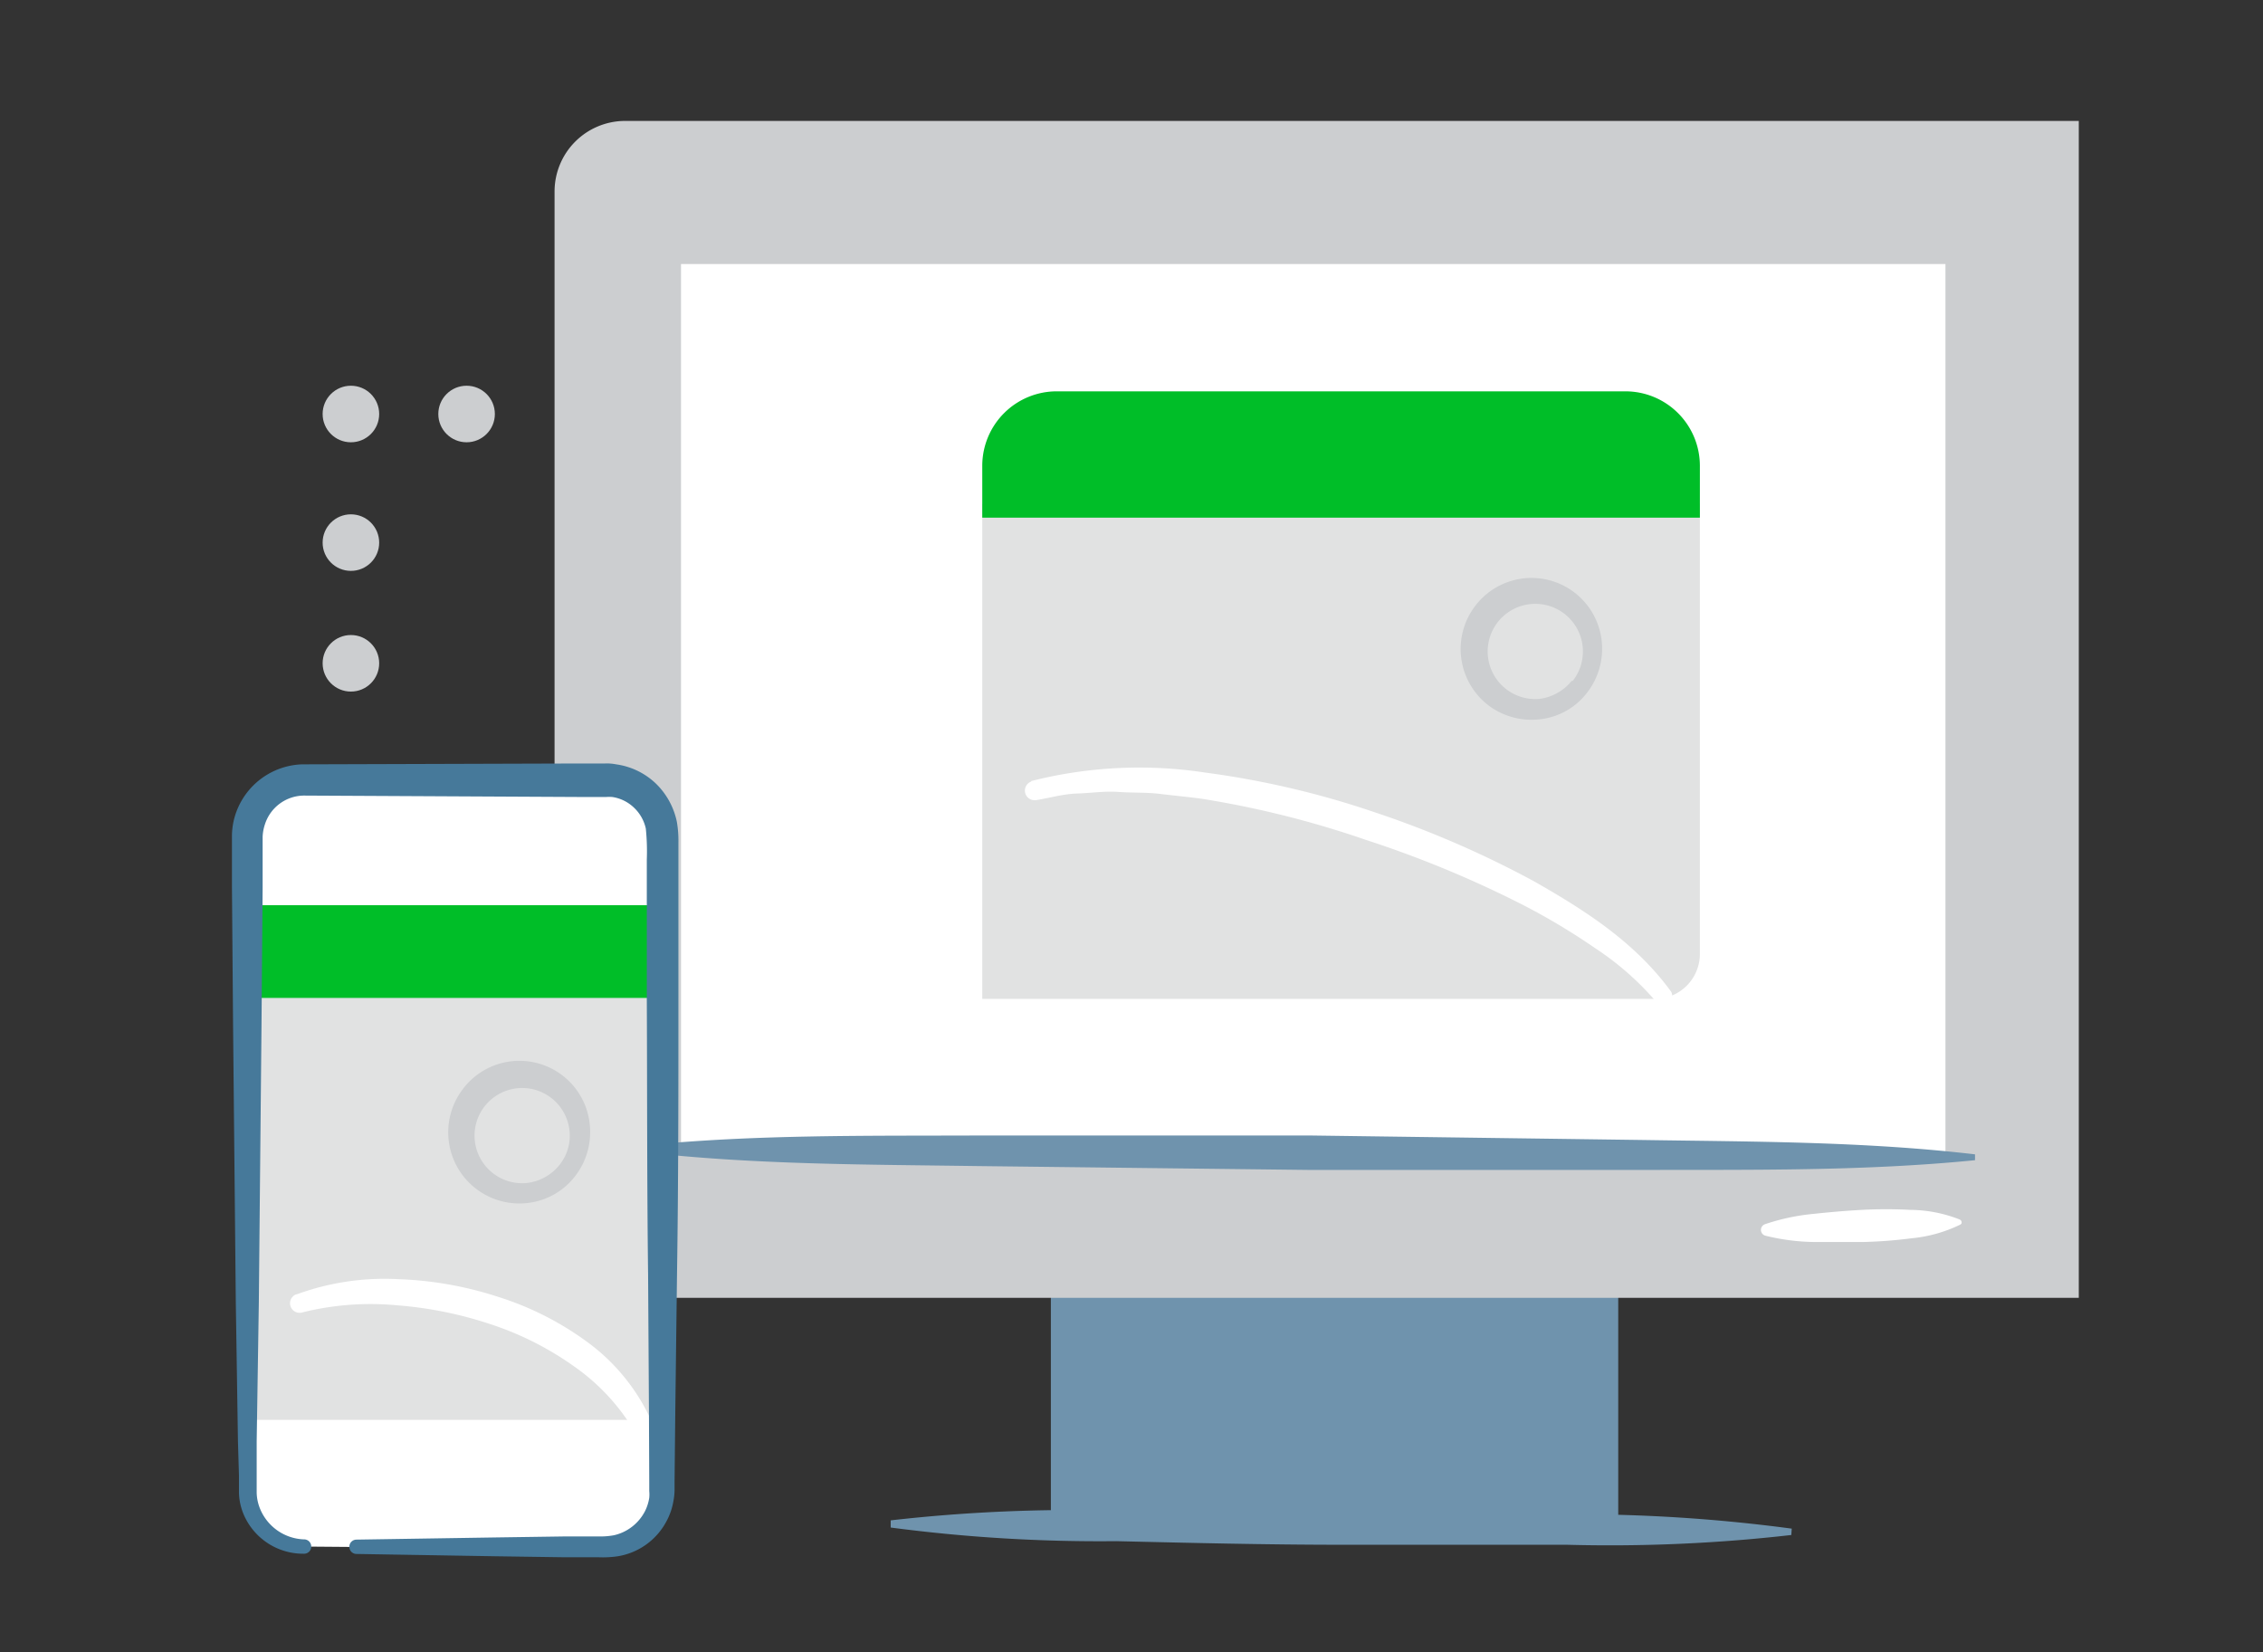 <svg viewBox="0 0 1600 1168" xmlns="http://www.w3.org/2000/svg"><rect x="0" y="0" width="1600" height="1168" fill="#333333" stroke="none"/><path d="m743 898.41h401.13v177.59h-401.13z" fill="#6f93ad"/><path d="m441.92 85.5h1027.84v832.09h-1077.67v-782.17a49.92 49.92 0 0 1 49.83-49.92z" fill="#ccced0"/><path d="m481.49 186.67h894v629.85h-894z" fill="#fff"/><path d="m1396.39 820.28c-78.44 7.81-156.78 6.7-235.12 6.9h-235l-234.61-2.74c-78.34-1.12-156.68-.91-234.92-9.64v-5.08c78.44-7.71 156.78-6.59 235.12-6.9h235l234.61 3.18c78.34 1.22 156.68 1 234.92 10.15zm-129.89 265a1130.86 1130.86 0 0 1 -158.81 6.9h-159.21c-53.07 0-106.14-1.32-159.22-2.54a1129.82 1129.82 0 0 1 -159.51-9.64v-5.07a1144.19 1144.19 0 0 1 159.25-6.93h159.17c53.08 0 106.25 1.82 159.52 2.64a1145.76 1145.76 0 0 1 159.12 10.14z" fill="#6f93ad"/><path d="m1385.73 865.94a99.62 99.62 0 0 1 -34.09 9.54 327.24 327.24 0 0 1 -34.4 2.64h-34.4a151.08 151.08 0 0 1 -34.71-4.47 4.25 4.25 0 0 1 -2.94-5.25 4.37 4.37 0 0 1 2.64-2.84 151.46 151.46 0 0 1 34.2-7.31c11.46-1.22 22.83-2.23 34.3-2.84a325.43 325.43 0 0 1 34.5 0 96.63 96.63 0 0 1 34.7 6.8 2.22 2.22 0 0 1 1.23 2.9 2.68 2.68 0 0 1 -1.03.83z" fill="#fff"/><g fill="#ccced0"><circle cx="248.1" cy="468.97" r="19.99"/><circle cx="248.1" cy="383.63" r="19.99"/><circle cx="248.1" cy="292.71" r="19.99"/><circle cx="329.89" cy="292.71" r="19.99"/></g><path d="m1170.1 706.22h-475.61v-350.09h507.37v318.43a31.76 31.76 0 0 1 -31.76 31.66z" fill="#e1e2e2"/><path d="m747.15 276.68h402.05a52.67 52.67 0 0 1 52.66 52.32v37h-507.37v-37a52.65 52.65 0 0 1 52.66-52.32z" fill="#00be28"/><path d="m728.89 552.28a310 310 0 0 1 123.59-6 626 626 0 0 1 119.74 28.1 703.94 703.94 0 0 1 112.78 48.94c35.52 20.29 71 42.72 96.61 77.93a6.7 6.7 0 0 1 -10.15 8.22v-.61a205.13 205.13 0 0 0 -43.46-38.36 465.93 465.93 0 0 0 -50.74-30.44 765.65 765.65 0 0 0 -111.62-46.27 683.67 683.67 0 0 0 -115.68-29c-10.15-1.42-19.69-2.23-29.53-3.45s-19.69-.71-29.53-1.42-19.59.82-29.43 1.12-19.28 3.15-28.92 4.67h-.3a6.8 6.8 0 0 1 -3-13.19zm-514.18 541.17a40.59 40.59 0 0 1 -40.59-40.59v-461.21a40.59 40.59 0 0 1 40.59-40.58h213.1a40.58 40.58 0 0 1 40.59 40.58v461.51a40.59 40.59 0 0 1 -40.59 40.59h-175.75" fill="#fff"/><path d="m174.83 640h293.37v363.89h-293.37z" fill="#e1e2e2"/><path d="m1122 489.88a48.54 48.54 0 0 1 -32.37 18.57 50.73 50.73 0 0 1 -36.73-9.34 50.23 50.23 0 0 1 -10.2-70.3c.18-.25.37-.49.56-.73a49.92 49.92 0 0 1 89.29 26.18 50.68 50.68 0 0 1 -10.55 35.62zm-10.15-8.33a33.67 33.67 0 1 0 -23.44 12.59 35.1 35.1 0 0 0 22.94-12.89zm-705.45 350.3a49.16 49.16 0 0 1 -32.4 18.57 50.31 50.31 0 0 1 -47.49-79.42c.25-.33.49-.66.74-1a50 50 0 0 1 89.8 25.77 50.75 50.75 0 0 1 -10.65 36.08zm-10.65-8.43a33.07 33.07 0 0 0 6.69-25.67 33.66 33.66 0 1 0 -30 38.66 34.61 34.61 0 0 0 23.31-12.99z" fill="#ccced0"/><path d="m178.59 640h285.85v65.55h-285.85z" fill="#00be28"/><path d="m209.44 915.26a180.57 180.57 0 0 1 72-10.86 255.51 255.51 0 0 1 71 12.58 215.77 215.77 0 0 1 65.14 33.59 141.33 141.33 0 0 1 44.86 58.35 6.9 6.9 0 0 1 -3.86 8.83 6.79 6.79 0 0 1 -8.42-3 148 148 0 0 0 -44.14-48.6 219.67 219.67 0 0 0 -59.47-30 276.26 276.26 0 0 0 -66.06-13.29 199.72 199.72 0 0 0 -66.57 5 6.74 6.74 0 0 1 -4.18-12.86z" fill="#fff"/><path d="m214.71 1098.52a45.75 45.75 0 0 1 -42.82-28.72 42.41 42.41 0 0 1 -2.94-14.2v-12.48l-.71-24-1.52-98.23-1.93-195.59-.79-97.82v-36.84a49.89 49.89 0 0 1 2.63-15.32 51.45 51.45 0 0 1 46.89-34.91l195.94-.61h18.37a33.71 33.71 0 0 1 7.81.61 50.74 50.74 0 0 1 28 13.5 52.49 52.49 0 0 1 14.91 27.09 77.51 77.51 0 0 1 1.11 14.51v110c0 65.25 0 130.4-1 195.64l-1.22 97.62-.51 48.91v6.32a43.73 43.73 0 0 1 -.81 7.31 45.6 45.6 0 0 1 -4.77 14 47.59 47.59 0 0 1 -34.5 25 72.77 72.77 0 0 1 -13.6.71h-24.46l-48.91-.71-97.82-1.63a5.07 5.07 0 1 1 0-10.14l97.82-1.53 48.91-.71h24.45a54.42 54.42 0 0 0 10.66-.81 32.14 32.14 0 0 0 9.1-3.49 32.88 32.88 0 0 0 13.19-13.9 31.79 31.79 0 0 0 2.85-9.13 25.34 25.34 0 0 0 0-4.77v-6l-.21-49.42-.61-97.62c-.81-65.24-.61-130.39-.91-195.64v-97.73a157.16 157.16 0 0 0 -.71-22 28.73 28.73 0 0 0 -8.39-14.79 28.16 28.16 0 0 0 -15.33-7.51 31.72 31.72 0 0 0 -4.36 0h-18.26l-195.55-1a29.21 29.21 0 0 0 -27.39 20.3 32 32 0 0 0 -1.63 8.72v36.43l-.81 97.82-1.88 195.08-1.52 98.23v36.33a31.92 31.92 0 0 0 1.93 10.14 34.89 34.89 0 0 0 31.35 22.83 5.08 5.08 0 1 1 0 10.15z" fill="#46799a"/><path d="m0 0h1600v1168h-1600z" fill="none"/></svg>